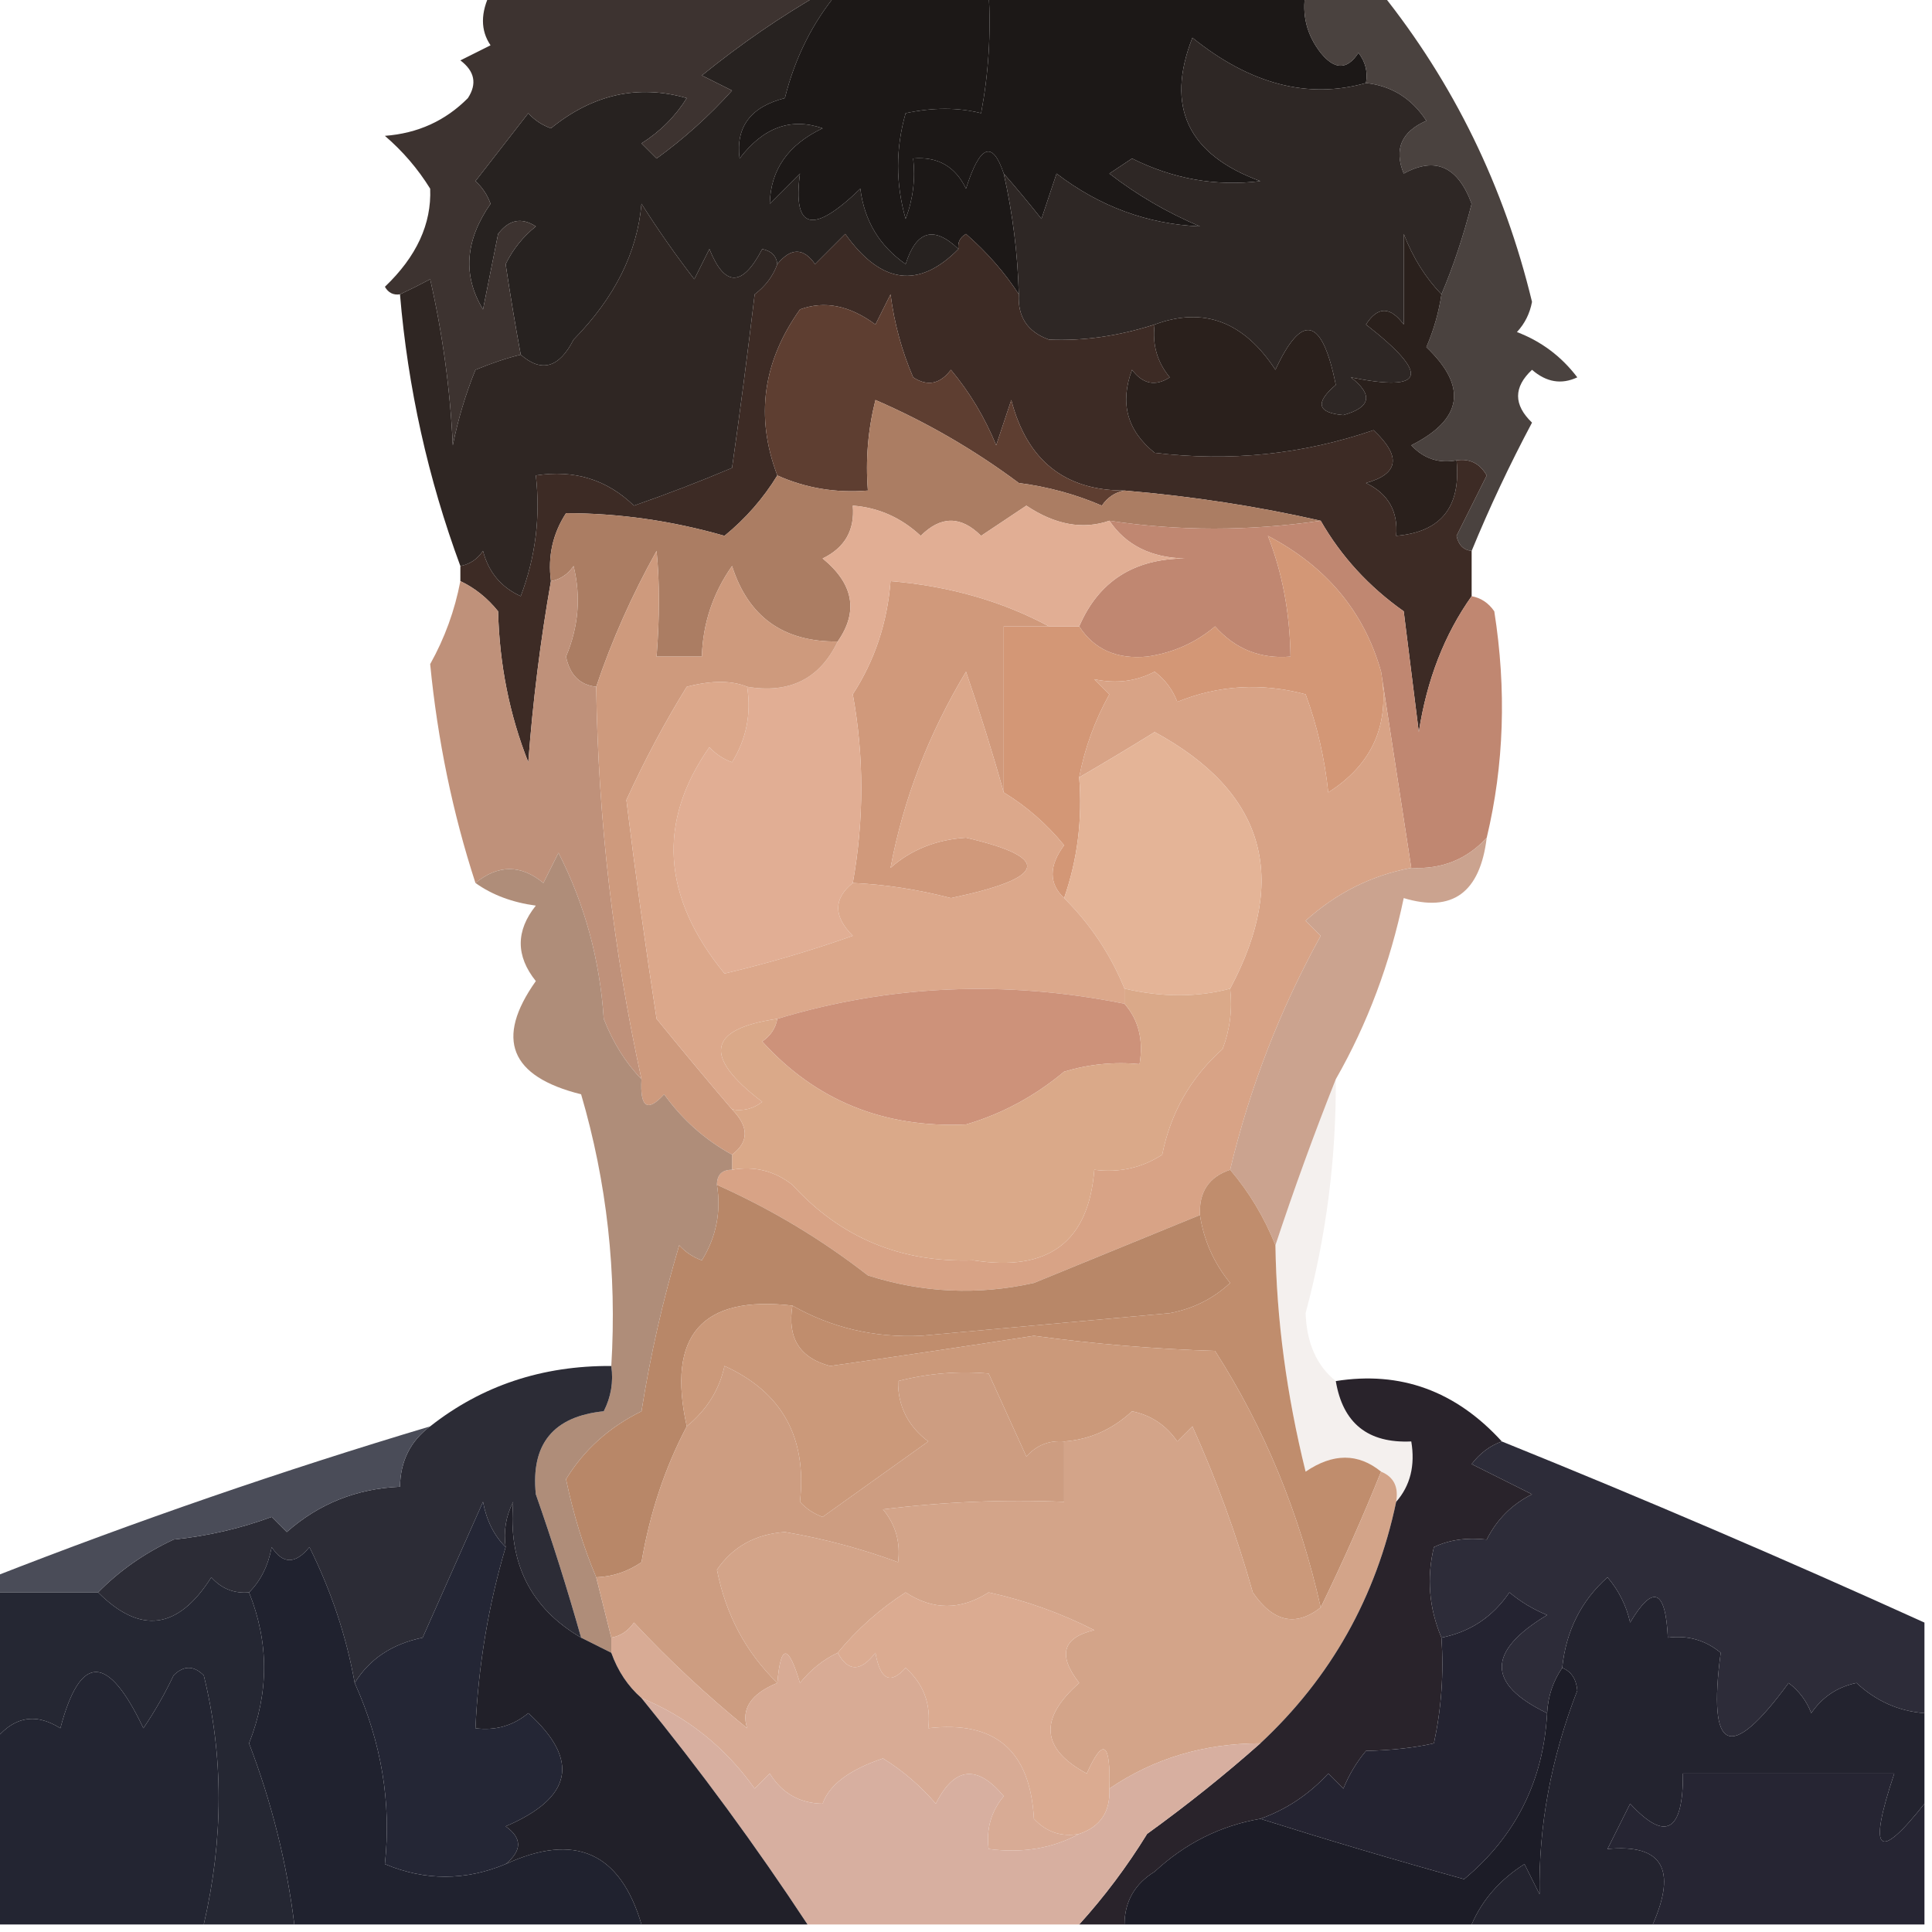 <?xml version="1.0" encoding="UTF-8"?>
<!DOCTYPE svg PUBLIC "-//W3C//DTD SVG 1.1//EN" "http://www.w3.org/Graphics/SVG/1.1/DTD/svg11.dtd">
<svg xmlns="http://www.w3.org/2000/svg" version="1.1" width="128px" height="128px" style="shape-rendering:geometricPrecision; text-rendering:geometricPrecision; image-rendering:optimizeQuality; fill-rule:evenodd; clip-rule:evenodd" xmlns:xlink="http://www.w3.org/1999/xlink">
<g><path style="opacity:1" fill="#1c1817" d="M 65.5,-0.5 C 72.5,-0.5 79.5,-0.5 86.5,-0.5C 86.238,0.978 86.571,2.311 87.5,3.5C 88.425,4.641 89.259,4.641 90,3.5C 90.464,4.094 90.631,4.761 90.5,5.5C 86.664,6.585 82.831,5.585 79,2.5C 77.204,7.08 78.704,10.246 83.5,12C 80.563,12.361 77.73,11.861 75,10.5C 74.5,10.833 74,11.167 73.5,11.5C 75.336,12.919 77.336,14.086 79.5,15C 76.019,14.849 72.852,13.683 70,11.5C 69.667,12.5 69.333,13.5 69,14.5C 68.148,13.429 67.315,12.429 66.5,11.5C 65.752,9.265 64.919,9.598 64,12.5C 63.29,11.027 62.124,10.36 60.5,10.5C 60.657,11.873 60.49,13.207 60,14.5C 59.333,12.167 59.333,9.833 60,7.5C 61.808,7.112 63.475,7.112 65,7.5C 65.497,4.854 65.664,2.187 65.5,-0.5 Z"/></g>
<g><path style="opacity:0.922" fill="#3c3330" d="M 86.5,-0.5 C 88.167,-0.5 89.833,-0.5 91.5,-0.5C 96.32,5.522 99.653,12.355 101.5,20C 101.355,20.772 101.022,21.439 100.5,22C 102.116,22.615 103.449,23.615 104.5,25C 103.451,25.492 102.451,25.326 101.5,24.5C 100.269,25.651 100.269,26.817 101.5,28C 100.014,30.793 98.681,33.626 97.5,36.5C 96.957,36.44 96.624,36.107 96.5,35.5C 97.167,34.167 97.833,32.833 98.5,31.5C 98.043,30.703 97.376,30.369 96.5,30.5C 95.325,30.719 94.325,30.386 93.5,29.5C 96.909,27.781 97.242,25.614 94.5,23C 94.989,21.861 95.323,20.695 95.5,19.5C 96.283,17.657 96.95,15.657 97.5,13.5C 96.585,11.02 95.085,10.353 93,11.5C 92.342,9.892 92.842,8.725 94.5,8C 93.529,6.519 92.196,5.685 90.5,5.5C 90.631,4.761 90.464,4.094 90,3.5C 89.259,4.641 88.425,4.641 87.5,3.5C 86.571,2.311 86.238,0.978 86.5,-0.5 Z"/></g>
<g><path style="opacity:1" fill="#272220" d="M 54.5,-0.5 C 54.833,-0.5 55.167,-0.5 55.5,-0.5C 53.833,1.5 52.666,3.834 52,6.5C 49.732,7.076 48.732,8.41 49,10.5C 50.572,8.437 52.405,7.771 54.5,8.5C 52.216,9.582 51.05,11.248 51,13.5C 51.667,12.833 52.333,12.167 53,11.5C 52.512,15.23 53.845,15.564 57,12.5C 57.26,14.617 58.26,16.284 60,17.5C 60.704,15.273 61.871,14.94 63.5,16.5C 60.873,19.159 58.373,18.826 56,15.5C 55.333,16.167 54.667,16.833 54,17.5C 53.23,16.402 52.397,16.402 51.5,17.5C 51.44,16.957 51.107,16.624 50.5,16.5C 49.184,19.028 48.017,19.028 47,16.5C 46.667,17.167 46.333,17.833 46,18.5C 44.764,16.896 43.597,15.229 42.5,13.5C 42.224,16.724 40.724,19.724 38,22.5C 37.047,24.373 35.88,24.706 34.5,23.5C 34.136,21.529 33.803,19.529 33.5,17.5C 33.977,16.522 34.643,15.689 35.5,15C 34.551,14.383 33.718,14.549 33,15.5C 32.667,17.167 32.333,18.833 32,20.5C 30.643,18.265 30.81,15.931 32.5,13.5C 32.291,12.914 31.957,12.414 31.5,12C 32.667,10.5 33.833,9 35,7.5C 35.414,7.957 35.914,8.291 36.5,8.5C 39.282,6.243 42.282,5.577 45.5,6.5C 44.737,7.719 43.737,8.719 42.5,9.5C 42.833,9.833 43.167,10.167 43.5,10.5C 45.316,9.185 46.983,7.685 48.5,6C 47.833,5.667 47.167,5.333 46.5,5C 49.07,2.913 51.737,1.08 54.5,-0.5 Z"/></g>
<g><path style="opacity:1" fill="#1c1817" d="M 55.5,-0.5 C 58.833,-0.5 62.167,-0.5 65.5,-0.5C 65.664,2.187 65.497,4.854 65,7.5C 63.475,7.112 61.808,7.112 60,7.5C 59.333,9.833 59.333,12.167 60,14.5C 60.49,13.207 60.657,11.873 60.5,10.5C 62.124,10.36 63.29,11.027 64,12.5C 64.919,9.598 65.752,9.265 66.5,11.5C 67.092,14.127 67.425,16.794 67.5,19.5C 66.571,18.064 65.405,16.73 64,15.5C 63.601,15.728 63.435,16.062 63.5,16.5C 61.871,14.94 60.704,15.273 60,17.5C 58.26,16.284 57.26,14.617 57,12.5C 53.845,15.564 52.512,15.23 53,11.5C 52.333,12.167 51.667,12.833 51,13.5C 51.05,11.248 52.216,9.582 54.5,8.5C 52.405,7.771 50.572,8.437 49,10.5C 48.732,8.41 49.732,7.076 52,6.5C 52.666,3.834 53.833,1.5 55.5,-0.5 Z"/></g>
<g><path style="opacity:1" fill="#2e2725" d="M 90.5,5.5 C 92.196,5.685 93.529,6.519 94.5,8C 92.842,8.725 92.342,9.892 93,11.5C 95.085,10.353 96.585,11.02 97.5,13.5C 96.95,15.657 96.283,17.657 95.5,19.5C 94.442,18.4 93.608,17.066 93,15.5C 93,17.5 93,19.5 93,21.5C 92.107,20.289 91.274,20.289 90.5,21.5C 94.776,24.837 94.443,26.003 89.5,25C 90.993,26.156 90.826,26.99 89,27.5C 87.273,27.354 87.106,26.687 88.5,25.5C 87.6,21.017 86.267,20.683 84.5,24.5C 82.408,21.302 79.742,20.302 76.5,21.5C 74.1,22.268 71.767,22.602 69.5,22.5C 68.082,21.995 67.415,20.995 67.5,19.5C 67.425,16.794 67.092,14.127 66.5,11.5C 67.315,12.429 68.148,13.429 69,14.5C 69.333,13.5 69.667,12.5 70,11.5C 72.852,13.683 76.019,14.849 79.5,15C 77.336,14.086 75.336,12.919 73.5,11.5C 74,11.167 74.5,10.833 75,10.5C 77.73,11.861 80.563,12.361 83.5,12C 78.704,10.246 77.204,7.08 79,2.5C 82.831,5.585 86.664,6.585 90.5,5.5 Z"/></g>
<g><path style="opacity:1" fill="#3d3330" d="M 32.5,-0.5 C 39.833,-0.5 47.167,-0.5 54.5,-0.5C 51.737,1.08 49.07,2.913 46.5,5C 47.167,5.333 47.833,5.667 48.5,6C 46.983,7.685 45.316,9.185 43.5,10.5C 43.167,10.167 42.833,9.833 42.5,9.5C 43.737,8.719 44.737,7.719 45.5,6.5C 42.282,5.577 39.282,6.243 36.5,8.5C 35.914,8.291 35.414,7.957 35,7.5C 33.833,9 32.667,10.5 31.5,12C 31.957,12.414 32.291,12.914 32.5,13.5C 30.81,15.931 30.643,18.265 32,20.5C 32.333,18.833 32.667,17.167 33,15.5C 33.718,14.549 34.551,14.383 35.5,15C 34.643,15.689 33.977,16.522 33.5,17.5C 33.803,19.529 34.136,21.529 34.5,23.5C 33.636,23.702 32.636,24.036 31.5,24.5C 30.846,26.115 30.346,27.782 30,29.5C 29.825,25.789 29.325,22.122 28.5,18.5C 27.817,18.863 27.15,19.196 26.5,19.5C 26.062,19.565 25.728,19.399 25.5,19C 27.597,17 28.597,14.834 28.5,12.5C 27.687,11.186 26.687,10.02 25.5,9C 27.676,8.837 29.509,8.004 31,6.5C 31.617,5.551 31.451,4.718 30.5,4C 31.167,3.667 31.833,3.333 32.5,3C 31.829,2.014 31.829,0.847 32.5,-0.5 Z"/></g>
<g><path style="opacity:1" fill="#3d2b25" d="M 63.5,16.5 C 63.435,16.062 63.601,15.728 64,15.5C 65.405,16.73 66.571,18.064 67.5,19.5C 67.415,20.995 68.082,21.995 69.5,22.5C 71.767,22.602 74.1,22.268 76.5,21.5C 76.33,22.822 76.663,23.989 77.5,25C 76.551,25.617 75.718,25.451 75,24.5C 74.175,26.701 74.675,28.534 76.5,30C 81.47,30.607 86.303,30.107 91,28.5C 92.852,30.23 92.686,31.396 90.5,32C 91.973,32.71 92.64,33.876 92.5,35.5C 95.47,35.254 96.803,33.588 96.5,30.5C 97.376,30.369 98.043,30.703 98.5,31.5C 97.833,32.833 97.167,34.167 96.5,35.5C 96.624,36.107 96.957,36.44 97.5,36.5C 97.5,37.5 97.5,38.5 97.5,39.5C 95.702,42.031 94.535,45.031 94,48.5C 93.667,45.833 93.333,43.167 93,40.5C 90.687,38.863 88.853,36.863 87.5,34.5C 83.344,33.551 79.01,32.884 74.5,32.5C 70.541,32.502 68.041,30.502 67,26.5C 66.667,27.5 66.333,28.5 66,29.5C 65.251,27.668 64.251,26.001 63,24.5C 62.282,25.451 61.449,25.617 60.5,25C 59.751,23.266 59.251,21.433 59,19.5C 58.667,20.167 58.333,20.833 58,21.5C 56.295,20.237 54.628,19.903 53,20.5C 50.532,23.963 50.032,27.63 51.5,31.5C 50.569,33.022 49.402,34.355 48,35.5C 44.515,34.501 41.015,34.001 37.5,34C 36.62,35.356 36.286,36.856 36.5,38.5C 35.804,42.452 35.304,46.452 35,50.5C 33.756,47.362 33.089,44.028 33,40.5C 32.292,39.62 31.458,38.953 30.5,38.5C 30.5,38.167 30.5,37.833 30.5,37.5C 31.117,37.389 31.617,37.056 32,36.5C 32.368,37.91 33.201,38.91 34.5,39.5C 35.48,36.913 35.813,34.247 35.5,31.5C 38.044,31.104 40.211,31.771 42,33.5C 44.175,32.745 46.342,31.912 48.5,31C 49.008,27.444 49.508,23.611 50,19.5C 50.717,18.956 51.217,18.289 51.5,17.5C 52.397,16.402 53.23,16.402 54,17.5C 54.667,16.833 55.333,16.167 56,15.5C 58.373,18.826 60.873,19.159 63.5,16.5 Z"/></g>
<g><path style="opacity:1" fill="#2f2623" d="M 51.5,17.5 C 51.217,18.289 50.717,18.956 50,19.5C 49.508,23.611 49.008,27.444 48.5,31C 46.342,31.912 44.175,32.745 42,33.5C 40.211,31.771 38.044,31.104 35.5,31.5C 35.813,34.247 35.48,36.913 34.5,39.5C 33.201,38.91 32.368,37.91 32,36.5C 31.617,37.056 31.117,37.389 30.5,37.5C 28.357,31.699 27.023,25.699 26.5,19.5C 27.15,19.196 27.817,18.863 28.5,18.5C 29.325,22.122 29.825,25.789 30,29.5C 30.346,27.782 30.846,26.115 31.5,24.5C 32.636,24.036 33.636,23.702 34.5,23.5C 35.88,24.706 37.047,24.373 38,22.5C 40.724,19.724 42.224,16.724 42.5,13.5C 43.597,15.229 44.764,16.896 46,18.5C 46.333,17.833 46.667,17.167 47,16.5C 48.017,19.028 49.184,19.028 50.5,16.5C 51.107,16.624 51.44,16.957 51.5,17.5 Z"/></g>
<g><path style="opacity:1" fill="#5e3e31" d="M 74.5,32.5 C 73.883,32.611 73.383,32.944 73,33.5C 71.266,32.751 69.433,32.251 67.5,32C 64.537,29.793 61.371,27.959 58,26.5C 57.505,28.473 57.338,30.473 57.5,32.5C 55.379,32.675 53.379,32.341 51.5,31.5C 50.032,27.63 50.532,23.963 53,20.5C 54.628,19.903 56.295,20.237 58,21.5C 58.333,20.833 58.667,20.167 59,19.5C 59.251,21.433 59.751,23.266 60.5,25C 61.449,25.617 62.282,25.451 63,24.5C 64.251,26.001 65.251,27.668 66,29.5C 66.333,28.5 66.667,27.5 67,26.5C 68.041,30.502 70.541,32.502 74.5,32.5 Z"/></g>
<g><path style="opacity:1" fill="#2a201c" d="M 95.5,19.5 C 95.323,20.695 94.989,21.861 94.5,23C 97.242,25.614 96.909,27.781 93.5,29.5C 94.325,30.386 95.325,30.719 96.5,30.5C 96.803,33.588 95.47,35.254 92.5,35.5C 92.64,33.876 91.973,32.71 90.5,32C 92.686,31.396 92.852,30.23 91,28.5C 86.303,30.107 81.47,30.607 76.5,30C 74.675,28.534 74.175,26.701 75,24.5C 75.718,25.451 76.551,25.617 77.5,25C 76.663,23.989 76.33,22.822 76.5,21.5C 79.742,20.302 82.408,21.302 84.5,24.5C 86.267,20.683 87.6,21.017 88.5,25.5C 87.106,26.687 87.273,27.354 89,27.5C 90.826,26.99 90.993,26.156 89.5,25C 94.443,26.003 94.776,24.837 90.5,21.5C 91.274,20.289 92.107,20.289 93,21.5C 93,19.5 93,17.5 93,15.5C 93.608,17.066 94.442,18.4 95.5,19.5 Z"/></g>
<g><path style="opacity:1" fill="#ab7d63" d="M 74.5,32.5 C 79.01,32.884 83.344,33.551 87.5,34.5C 82.749,35.195 78.083,35.195 73.5,34.5C 71.741,35.108 69.908,34.775 68,33.5C 67,34.167 66,34.833 65,35.5C 63.667,34.167 62.333,34.167 61,35.5C 59.7,34.293 58.2,33.626 56.5,33.5C 56.64,35.124 55.973,36.29 54.5,37C 56.553,38.678 56.887,40.511 55.5,42.5C 51.914,42.544 49.581,40.877 48.5,37.5C 47.232,39.304 46.565,41.304 46.5,43.5C 45.5,43.5 44.5,43.5 43.5,43.5C 43.705,40.886 43.705,38.552 43.5,36.5C 41.862,39.436 40.529,42.436 39.5,45.5C 38.414,45.38 37.747,44.713 37.5,43.5C 38.331,41.527 38.498,39.527 38,37.5C 37.617,38.056 37.117,38.389 36.5,38.5C 36.286,36.856 36.62,35.356 37.5,34C 41.015,34.001 44.515,34.501 48,35.5C 49.402,34.355 50.569,33.022 51.5,31.5C 53.379,32.341 55.379,32.675 57.5,32.5C 57.338,30.473 57.505,28.473 58,26.5C 61.371,27.959 64.537,29.793 67.5,32C 69.433,32.251 71.266,32.751 73,33.5C 73.383,32.944 73.883,32.611 74.5,32.5 Z"/></g>
<g><path style="opacity:1" fill="#d0997b" d="M 69.5,41.5 C 68.5,41.5 67.5,41.5 66.5,41.5C 66.5,45.167 66.5,48.833 66.5,52.5C 65.776,49.917 64.943,47.251 64,44.5C 61.514,48.64 59.847,52.973 59,57.5C 60.353,56.296 62.019,55.629 64,55.5C 69.719,56.828 69.385,58.161 63,59.5C 60.807,58.931 58.64,58.597 56.5,58.5C 57.25,54.291 57.25,50.124 56.5,46C 57.955,43.752 58.788,41.252 59,38.5C 62.892,38.829 66.392,39.829 69.5,41.5 Z"/></g>
<g><path style="opacity:1" fill="#c08771" d="M 73.5,34.5 C 78.083,35.195 82.749,35.195 87.5,34.5C 88.853,36.863 90.687,38.863 93,40.5C 93.333,43.167 93.667,45.833 94,48.5C 94.535,45.031 95.702,42.031 97.5,39.5C 98.117,39.611 98.617,39.944 99,40.5C 99.816,45.684 99.65,50.684 98.5,55.5C 97.18,56.942 95.514,57.608 93.5,57.5C 92.833,53.167 92.167,48.833 91.5,44.5C 90.379,40.529 87.879,37.529 84,35.5C 84.958,37.935 85.458,40.601 85.5,43.5C 83.508,43.672 81.841,43.005 80.5,41.5C 79.216,42.585 77.716,43.252 76,43.5C 73.992,43.693 72.492,43.026 71.5,41.5C 72.784,38.516 75.118,37.016 78.5,37C 76.256,36.95 74.589,36.117 73.5,34.5 Z"/></g>
<g><path style="opacity:1" fill="#d39776" d="M 91.5,44.5 C 92.111,47.961 90.944,50.628 88,52.5C 87.764,50.236 87.264,48.069 86.5,46C 83.571,45.223 80.737,45.389 78,46.5C 77.692,45.692 77.192,45.025 76.5,44.5C 75.268,45.145 73.935,45.311 72.5,45C 72.833,45.333 73.167,45.667 73.5,46C 72.536,47.725 71.869,49.559 71.5,51.5C 71.721,54.279 71.388,56.946 70.5,59.5C 69.485,58.54 69.485,57.373 70.5,56C 69.355,54.598 68.022,53.431 66.5,52.5C 66.5,48.833 66.5,45.167 66.5,41.5C 67.5,41.5 68.5,41.5 69.5,41.5C 70.167,41.5 70.833,41.5 71.5,41.5C 72.492,43.026 73.992,43.693 76,43.5C 77.716,43.252 79.216,42.585 80.5,41.5C 81.841,43.005 83.508,43.672 85.5,43.5C 85.458,40.601 84.958,37.935 84,35.5C 87.879,37.529 90.379,40.529 91.5,44.5 Z"/></g>
<g><path style="opacity:1" fill="#d8a386" d="M 91.5,44.5 C 92.167,48.833 92.833,53.167 93.5,57.5C 90.88,57.991 88.546,59.158 86.5,61C 86.833,61.333 87.167,61.667 87.5,62C 84.796,66.905 82.796,72.072 81.5,77.5C 80.094,77.973 79.427,78.973 79.5,80.5C 75.855,81.987 72.188,83.487 68.5,85C 64.789,85.825 61.122,85.659 57.5,84.5C 54.434,82.11 51.1,80.11 47.5,78.5C 47.5,77.833 47.833,77.5 48.5,77.5C 49.978,77.238 51.311,77.571 52.5,78.5C 55.689,82.002 59.689,83.669 64.5,83.5C 69.464,84.279 72.13,82.279 72.5,77.5C 74.144,77.713 75.644,77.38 77,76.5C 77.558,73.715 78.892,71.382 81,69.5C 81.49,68.207 81.657,66.873 81.5,65.5C 85.442,58.119 83.775,52.453 76.5,48.5C 74.799,49.554 73.132,50.554 71.5,51.5C 71.869,49.559 72.536,47.725 73.5,46C 73.167,45.667 72.833,45.333 72.5,45C 73.935,45.311 75.268,45.145 76.5,44.5C 77.192,45.025 77.692,45.692 78,46.5C 80.737,45.389 83.571,45.223 86.5,46C 87.264,48.069 87.764,50.236 88,52.5C 90.944,50.628 92.111,47.961 91.5,44.5 Z"/></g>
<g><path style="opacity:1" fill="#e1ae94" d="M 73.5,34.5 C 74.589,36.117 76.256,36.95 78.5,37C 75.118,37.016 72.784,38.516 71.5,41.5C 70.833,41.5 70.167,41.5 69.5,41.5C 66.392,39.829 62.892,38.829 59,38.5C 58.788,41.252 57.955,43.752 56.5,46C 57.25,50.124 57.25,54.291 56.5,58.5C 55.209,59.542 55.209,60.708 56.5,62C 53.692,62.993 50.859,63.827 48,64.5C 43.866,59.444 43.533,54.444 47,49.5C 47.414,49.957 47.914,50.291 48.5,50.5C 49.452,48.955 49.785,47.288 49.5,45.5C 52.313,45.975 54.313,44.975 55.5,42.5C 56.887,40.511 56.553,38.678 54.5,37C 55.973,36.29 56.64,35.124 56.5,33.5C 58.2,33.626 59.7,34.293 61,35.5C 62.333,34.167 63.667,34.167 65,35.5C 66,34.833 67,34.167 68,33.5C 69.908,34.775 71.741,35.108 73.5,34.5 Z"/></g>
<g><path style="opacity:1" fill="#bf917a" d="M 39.5,45.5 C 39.629,54.273 40.629,62.939 42.5,71.5C 41.441,70.4 40.608,69.066 40,67.5C 39.74,63.576 38.74,59.909 37,56.5C 36.667,57.167 36.333,57.833 36,58.5C 34.51,57.272 33.01,57.272 31.5,58.5C 29.992,53.869 28.992,49.036 28.5,44C 29.464,42.275 30.131,40.441 30.5,38.5C 31.458,38.953 32.292,39.62 33,40.5C 33.089,44.028 33.756,47.362 35,50.5C 35.304,46.452 35.804,42.452 36.5,38.5C 37.117,38.389 37.617,38.056 38,37.5C 38.498,39.527 38.331,41.527 37.5,43.5C 37.747,44.713 38.414,45.38 39.5,45.5 Z"/></g>
<g><path style="opacity:1" fill="#e4b497" d="M 81.5,65.5 C 79.331,66.082 76.998,66.082 74.5,65.5C 73.585,63.246 72.252,61.246 70.5,59.5C 71.388,56.946 71.721,54.279 71.5,51.5C 73.132,50.554 74.799,49.554 76.5,48.5C 83.775,52.453 85.442,58.119 81.5,65.5 Z"/></g>
<g><path style="opacity:1" fill="#ce9a7d" d="M 55.5,42.5 C 54.313,44.975 52.313,45.975 49.5,45.5C 48.472,45.074 47.139,45.074 45.5,45.5C 44.064,47.816 42.731,50.316 41.5,53C 42.09,57.832 42.757,62.665 43.5,67.5C 45.185,69.571 46.852,71.571 48.5,73.5C 49.625,74.652 49.625,75.652 48.5,76.5C 46.709,75.517 45.209,74.183 44,72.5C 42.893,73.712 42.393,73.379 42.5,71.5C 40.629,62.939 39.629,54.273 39.5,45.5C 40.529,42.436 41.862,39.436 43.5,36.5C 43.705,38.552 43.705,40.886 43.5,43.5C 44.5,43.5 45.5,43.5 46.5,43.5C 46.565,41.304 47.232,39.304 48.5,37.5C 49.581,40.877 51.914,42.544 55.5,42.5 Z"/></g>
<g><path style="opacity:1" fill="#dca88b" d="M 49.5,45.5 C 49.785,47.288 49.452,48.955 48.5,50.5C 47.914,50.291 47.414,49.957 47,49.5C 43.533,54.444 43.866,59.444 48,64.5C 50.859,63.827 53.692,62.993 56.5,62C 55.209,60.708 55.209,59.542 56.5,58.5C 58.64,58.597 60.807,58.931 63,59.5C 69.385,58.161 69.719,56.828 64,55.5C 62.019,55.629 60.353,56.296 59,57.5C 59.847,52.973 61.514,48.64 64,44.5C 64.943,47.251 65.776,49.917 66.5,52.5C 68.022,53.431 69.355,54.598 70.5,56C 69.485,57.373 69.485,58.54 70.5,59.5C 72.252,61.246 73.585,63.246 74.5,65.5C 74.5,65.833 74.5,66.167 74.5,66.5C 66.588,64.915 58.922,65.249 51.5,67.5C 46.882,68.167 46.549,70 50.5,73C 49.906,73.464 49.239,73.631 48.5,73.5C 46.852,71.571 45.185,69.571 43.5,67.5C 42.757,62.665 42.09,57.832 41.5,53C 42.731,50.316 44.064,47.816 45.5,45.5C 47.139,45.074 48.472,45.074 49.5,45.5 Z"/></g>
<g><path style="opacity:1" fill="#cba38f" d="M 98.5,55.5 C 98.057,59.144 96.224,60.477 93,59.5C 92.095,63.837 90.595,67.837 88.5,71.5C 87.062,75.118 85.728,78.785 84.5,82.5C 83.759,80.646 82.759,78.979 81.5,77.5C 82.796,72.072 84.796,66.905 87.5,62C 87.167,61.667 86.833,61.333 86.5,61C 88.546,59.158 90.88,57.991 93.5,57.5C 95.514,57.608 97.18,56.942 98.5,55.5 Z"/></g>
<g><path style="opacity:1" fill="#cd927a" d="M 74.5,66.5 C 75.434,67.568 75.768,68.901 75.5,70.5C 73.801,70.34 72.134,70.507 70.5,71C 68.547,72.633 66.38,73.799 64,74.5C 58.538,74.744 54.038,72.91 50.5,69C 51.056,68.617 51.389,68.117 51.5,67.5C 58.922,65.249 66.588,64.915 74.5,66.5 Z"/></g>
<g><path style="opacity:1" fill="#daa989" d="M 74.5,66.5 C 74.5,66.167 74.5,65.833 74.5,65.5C 76.998,66.082 79.331,66.082 81.5,65.5C 81.657,66.873 81.49,68.207 81,69.5C 78.892,71.382 77.558,73.715 77,76.5C 75.644,77.38 74.144,77.713 72.5,77.5C 72.13,82.279 69.464,84.279 64.5,83.5C 59.689,83.669 55.689,82.002 52.5,78.5C 51.311,77.571 49.978,77.238 48.5,77.5C 48.5,77.167 48.5,76.833 48.5,76.5C 49.625,75.652 49.625,74.652 48.5,73.5C 49.239,73.631 49.906,73.464 50.5,73C 46.549,70 46.882,68.167 51.5,67.5C 51.389,68.117 51.056,68.617 50.5,69C 54.038,72.91 58.538,74.744 64,74.5C 66.38,73.799 68.547,72.633 70.5,71C 72.134,70.507 73.801,70.34 75.5,70.5C 75.768,68.901 75.434,67.568 74.5,66.5 Z"/></g>
<g><path style="opacity:1" fill="#b88768" d="M 47.5,78.5 C 51.1,80.11 54.434,82.11 57.5,84.5C 61.122,85.659 64.789,85.825 68.5,85C 72.188,83.487 75.855,81.987 79.5,80.5C 79.751,82.17 80.418,83.67 81.5,85C 80.377,86.044 79.044,86.71 77.5,87C 72,87.5 66.5,88 61,88.5C 57.927,88.636 55.093,87.97 52.5,86.5C 46.498,85.804 44.164,88.471 45.5,94.5C 44.058,97.23 43.058,100.23 42.5,103.5C 41.583,104.127 40.583,104.461 39.5,104.5C 38.657,102.513 37.99,100.346 37.5,98C 38.688,96.056 40.354,94.556 42.5,93.5C 43.09,89.769 43.924,86.102 45,82.5C 45.414,82.957 45.914,83.291 46.5,83.5C 47.452,81.955 47.785,80.288 47.5,78.5 Z"/></g>
<g><path style="opacity:1" fill="#af8d79" d="M 42.5,71.5 C 42.393,73.379 42.893,73.712 44,72.5C 45.209,74.183 46.709,75.517 48.5,76.5C 48.5,76.833 48.5,77.167 48.5,77.5C 47.833,77.5 47.5,77.833 47.5,78.5C 47.785,80.288 47.452,81.955 46.5,83.5C 45.914,83.291 45.414,82.957 45,82.5C 43.924,86.102 43.09,89.769 42.5,93.5C 40.354,94.556 38.688,96.056 37.5,98C 37.99,100.346 38.657,102.513 39.5,104.5C 39.833,105.833 40.167,107.167 40.5,108.5C 40.5,108.833 40.5,109.167 40.5,109.5C 39.833,109.167 39.167,108.833 38.5,108.5C 37.584,105.256 36.584,102.089 35.5,99C 35.161,95.672 36.661,93.839 40,93.5C 40.483,92.552 40.65,91.552 40.5,90.5C 40.876,84.328 40.209,78.328 38.5,72.5C 33.786,71.326 32.786,68.826 35.5,65C 34.167,63.333 34.167,61.667 35.5,60C 33.942,59.79 32.608,59.29 31.5,58.5C 33.01,57.272 34.51,57.272 36,58.5C 36.333,57.833 36.667,57.167 37,56.5C 38.74,59.909 39.74,63.576 40,67.5C 40.608,69.066 41.441,70.4 42.5,71.5 Z"/></g>
<g><path style="opacity:0.106" fill="#9a7966" d="M 88.5,71.5 C 88.529,76.766 87.863,81.932 86.5,87C 86.569,88.986 87.235,90.486 88.5,91.5C 88.967,94.297 90.633,95.631 93.5,95.5C 93.768,97.099 93.434,98.432 92.5,99.5C 92.672,98.508 92.338,97.842 91.5,97.5C 89.983,96.265 88.316,96.265 86.5,97.5C 85.239,92.399 84.572,87.399 84.5,82.5C 85.728,78.785 87.062,75.118 88.5,71.5 Z"/></g>
<g><path style="opacity:1" fill="#c08d6d" d="M 81.5,77.5 C 82.759,78.979 83.759,80.646 84.5,82.5C 84.572,87.399 85.239,92.399 86.5,97.5C 88.316,96.265 89.983,96.265 91.5,97.5C 90.303,100.482 88.97,103.482 87.5,106.5C 86.101,100.265 83.767,94.598 80.5,89.5C 76.514,89.379 72.514,89.045 68.5,88.5C 64.015,89.196 59.515,89.863 55,90.5C 52.98,89.968 52.147,88.635 52.5,86.5C 55.093,87.97 57.927,88.636 61,88.5C 66.5,88 72,87.5 77.5,87C 79.044,86.71 80.377,86.044 81.5,85C 80.418,83.67 79.751,82.17 79.5,80.5C 79.427,78.973 80.094,77.973 81.5,77.5 Z"/></g>
<g><path style="opacity:1" fill="#cb997a" d="M 52.5,86.5 C 52.147,88.635 52.98,89.968 55,90.5C 59.515,89.863 64.015,89.196 68.5,88.5C 72.514,89.045 76.514,89.379 80.5,89.5C 83.767,94.598 86.101,100.265 87.5,106.5C 85.847,107.799 84.347,107.466 83,105.5C 81.926,101.695 80.592,98.029 79,94.5C 78.667,94.833 78.333,95.167 78,95.5C 77.261,94.426 76.261,93.759 75,93.5C 73.7,94.707 72.2,95.374 70.5,95.5C 69.504,95.414 68.671,95.748 68,96.5C 67.163,94.649 66.329,92.816 65.5,91C 63.512,90.82 61.512,90.986 59.5,91.5C 59.48,93.143 60.147,94.476 61.5,95.5C 59.167,97.167 56.833,98.833 54.5,100.5C 53.914,100.291 53.414,99.957 53,99.5C 53.474,95.232 51.807,92.232 48,90.5C 47.663,92.073 46.829,93.406 45.5,94.5C 44.164,88.471 46.498,85.804 52.5,86.5 Z"/></g>
<g><path style="opacity:1" fill="#2c2c36" d="M 40.5,90.5 C 40.65,91.552 40.483,92.552 40,93.5C 36.661,93.839 35.161,95.672 35.5,99C 36.584,102.089 37.584,105.256 38.5,108.5C 35.148,106.542 33.648,103.542 34,99.5C 33.517,100.448 33.35,101.448 33.5,102.5C 32.732,101.737 32.232,100.737 32,99.5C 30.673,102.497 29.339,105.497 28,108.5C 25.974,108.915 24.474,109.915 23.5,111.5C 22.953,108.425 21.953,105.425 20.5,102.5C 19.575,103.641 18.741,103.641 18,102.5C 17.768,103.737 17.268,104.737 16.5,105.5C 15.504,105.586 14.671,105.252 14,104.5C 11.801,107.969 9.301,108.302 6.5,105.5C 7.903,104.069 9.569,102.902 11.5,102C 13.764,101.764 15.931,101.264 18,100.5C 18.333,100.833 18.667,101.167 19,101.5C 21.126,99.623 23.626,98.623 26.5,98.5C 26.527,96.801 27.194,95.467 28.5,94.5C 31.922,91.804 35.922,90.47 40.5,90.5 Z"/></g>
<g><path style="opacity:1" fill="#cd9d81" d="M 70.5,95.5 C 70.5,96.833 70.5,98.167 70.5,99.5C 66.486,99.335 62.486,99.501 58.5,100C 59.337,101.011 59.67,102.178 59.5,103.5C 57.09,102.611 54.59,101.945 52,101.5C 50.045,101.641 48.545,102.474 47.5,104C 48.082,106.974 49.416,109.474 51.5,111.5C 49.754,112.218 49.087,113.218 49.5,114.5C 46.823,112.322 44.323,109.989 42,107.5C 41.617,108.056 41.117,108.389 40.5,108.5C 40.167,107.167 39.833,105.833 39.5,104.5C 40.583,104.461 41.583,104.127 42.5,103.5C 43.058,100.23 44.058,97.23 45.5,94.5C 46.829,93.406 47.663,92.073 48,90.5C 51.807,92.232 53.474,95.232 53,99.5C 53.414,99.957 53.914,100.291 54.5,100.5C 56.833,98.833 59.167,97.167 61.5,95.5C 60.147,94.476 59.48,93.143 59.5,91.5C 61.512,90.986 63.512,90.82 65.5,91C 66.329,92.816 67.163,94.649 68,96.5C 68.671,95.748 69.504,95.414 70.5,95.5 Z"/></g>
<g><path style="opacity:1" fill="#2d2c39" d="M 99.5,95.5 C 108.92,99.306 118.254,103.306 127.5,107.5C 127.5,109.5 127.5,111.5 127.5,113.5C 125.8,113.374 124.3,112.707 123,111.5C 121.739,111.759 120.739,112.426 120,113.5C 119.692,112.692 119.192,112.025 118.5,111.5C 114.622,116.804 113.122,116.138 114,109.5C 112.989,108.663 111.822,108.33 110.5,108.5C 110.349,105.282 109.516,104.949 108,107.5C 107.751,106.376 107.251,105.376 106.5,104.5C 104.749,106.064 103.749,108.064 103.5,110.5C 102.89,111.391 102.557,112.391 102.5,113.5C 98.499,111.575 98.499,109.409 102.5,107C 101.584,106.626 100.75,106.126 100,105.5C 98.909,107.117 97.409,108.117 95.5,108.5C 94.677,106.545 94.51,104.545 95,102.5C 96.008,102.018 97.175,101.852 98.5,102C 99.167,100.667 100.167,99.667 101.5,99C 100.167,98.333 98.833,97.667 97.5,97C 98.044,96.283 98.711,95.783 99.5,95.5 Z"/></g>
<g><path style="opacity:1" fill="#d3a489" d="M 87.5,106.5 C 88.97,103.482 90.303,100.482 91.5,97.5C 92.338,97.842 92.672,98.508 92.5,99.5C 91.171,105.816 88.171,111.149 83.5,115.5C 79.763,115.505 76.429,116.505 73.5,118.5C 73.588,115.402 73.088,115.068 72,117.5C 68.979,115.873 68.812,113.873 71.5,111.5C 70.062,109.655 70.396,108.489 72.5,108C 70.275,106.869 67.942,106.036 65.5,105.5C 63.641,106.69 61.808,106.69 60,105.5C 58.285,106.604 56.785,107.938 55.5,109.5C 54.542,109.953 53.708,110.619 53,111.5C 52.221,108.903 51.721,108.903 51.5,111.5C 49.416,109.474 48.082,106.974 47.5,104C 48.545,102.474 50.045,101.641 52,101.5C 54.59,101.945 57.09,102.611 59.5,103.5C 59.67,102.178 59.337,101.011 58.5,100C 62.486,99.501 66.486,99.335 70.5,99.5C 70.5,98.167 70.5,96.833 70.5,95.5C 72.2,95.374 73.7,94.707 75,93.5C 76.261,93.759 77.261,94.426 78,95.5C 78.333,95.167 78.667,94.833 79,94.5C 80.592,98.029 81.926,101.695 83,105.5C 84.347,107.466 85.847,107.799 87.5,106.5 Z"/></g>
<g><path style="opacity:1" fill="#4a4c58" d="M 28.5,94.5 C 27.194,95.467 26.527,96.801 26.5,98.5C 23.626,98.623 21.126,99.623 19,101.5C 18.667,101.167 18.333,100.833 18,100.5C 15.931,101.264 13.764,101.764 11.5,102C 9.569,102.902 7.903,104.069 6.5,105.5C 4.167,105.5 1.833,105.5 -0.5,105.5C -0.5,105.167 -0.5,104.833 -0.5,104.5C 9.035,100.766 18.701,97.433 28.5,94.5 Z"/></g>
<g><path style="opacity:1" fill="#dbab91" d="M 73.5,118.5 C 73.573,120.027 72.906,121.027 71.5,121.5C 70.325,121.719 69.325,121.386 68.5,120.5C 68.255,115.979 65.921,113.979 61.5,114.5C 61.688,112.897 61.188,111.563 60,110.5C 58.984,111.634 58.317,111.301 58,109.5C 57.023,110.774 56.189,110.774 55.5,109.5C 56.785,107.938 58.285,106.604 60,105.5C 61.808,106.69 63.641,106.69 65.5,105.5C 67.942,106.036 70.275,106.869 72.5,108C 70.396,108.489 70.062,109.655 71.5,111.5C 68.812,113.873 68.979,115.873 72,117.5C 73.088,115.068 73.588,115.402 73.5,118.5 Z"/></g>
<g><path style="opacity:1" fill="#23232f" d="M 127.5,113.5 C 127.5,115.5 127.5,117.5 127.5,119.5C 124.412,123.415 123.745,122.748 125.5,117.5C 120.833,117.5 116.167,117.5 111.5,117.5C 111.517,121.377 110.351,122.043 108,119.5C 107.5,120.5 107,121.5 106.5,122.5C 110.116,122.161 111.116,123.828 109.5,127.5C 105.5,127.5 101.5,127.5 97.5,127.5C 98.207,125.866 99.373,124.532 101,123.5C 101.333,124.167 101.667,124.833 102,125.5C 101.925,120.99 102.759,116.49 104.5,112C 104.43,111.235 104.097,110.735 103.5,110.5C 103.749,108.064 104.749,106.064 106.5,104.5C 107.251,105.376 107.751,106.376 108,107.5C 109.516,104.949 110.349,105.282 110.5,108.5C 111.822,108.33 112.989,108.663 114,109.5C 113.122,116.138 114.622,116.804 118.5,111.5C 119.192,112.025 119.692,112.692 120,113.5C 120.739,112.426 121.739,111.759 123,111.5C 124.3,112.707 125.8,113.374 127.5,113.5 Z"/></g>
<g><path style="opacity:1" fill="#20222f" d="M 23.5,111.5 C 25.272,115.428 25.938,119.428 25.5,123.5C 28.156,124.614 30.823,124.614 33.5,123.5C 38.09,121.392 41.09,122.725 42.5,127.5C 34.833,127.5 27.167,127.5 19.5,127.5C 18.998,123.411 17.998,119.411 16.5,115.5C 17.827,112.147 17.827,108.814 16.5,105.5C 17.268,104.737 17.768,103.737 18,102.5C 18.741,103.641 19.575,103.641 20.5,102.5C 21.953,105.425 22.953,108.425 23.5,111.5 Z"/></g>
<g><path style="opacity:1" fill="#d8ab95" d="M 51.5,111.5 C 51.721,108.903 52.221,108.903 53,111.5C 53.708,110.619 54.542,109.953 55.5,109.5C 56.189,110.774 57.023,110.774 58,109.5C 58.317,111.301 58.984,111.634 60,110.5C 61.188,111.563 61.688,112.897 61.5,114.5C 65.921,113.979 68.255,115.979 68.5,120.5C 69.325,121.386 70.325,121.719 71.5,121.5C 69.735,122.461 67.735,122.795 65.5,122.5C 65.33,121.178 65.663,120.011 66.5,119C 64.729,116.887 63.229,117.053 62,119.5C 60.98,118.313 59.814,117.313 58.5,116.5C 56.281,117.243 54.947,118.243 54.5,119.5C 52.971,119.471 51.804,118.804 51,117.5C 50.667,117.833 50.333,118.167 50,118.5C 48.045,115.756 45.545,113.756 42.5,112.5C 41.599,111.71 40.932,110.71 40.5,109.5C 40.5,109.167 40.5,108.833 40.5,108.5C 41.117,108.389 41.617,108.056 42,107.5C 44.323,109.989 46.823,112.322 49.5,114.5C 49.087,113.218 49.754,112.218 51.5,111.5 Z"/></g>
<g><path style="opacity:1" fill="#232532" d="M 13.5,127.5 C 8.833,127.5 4.167,127.5 -0.5,127.5C -0.5,123.5 -0.5,119.5 -0.5,115.5C 0.789,113.752 2.289,113.419 4,114.5C 5.313,109.532 7.146,109.532 9.5,114.5C 10.262,113.372 10.929,112.205 11.5,111C 12.167,110.333 12.833,110.333 13.5,111C 14.815,116.34 14.815,121.84 13.5,127.5 Z"/></g>
<g><path style="opacity:1" fill="#29232b" d="M 88.5,91.5 C 92.784,90.819 96.45,92.153 99.5,95.5C 98.711,95.783 98.044,96.283 97.5,97C 98.833,97.667 100.167,98.333 101.5,99C 100.167,99.667 99.167,100.667 98.5,102C 97.175,101.852 96.008,102.018 95,102.5C 94.51,104.545 94.677,106.545 95.5,108.5C 95.663,110.857 95.497,113.19 95,115.5C 93.68,115.799 92.18,115.966 90.5,116C 89.874,116.75 89.374,117.584 89,118.5C 88.667,118.167 88.333,117.833 88,117.5C 86.729,118.883 85.229,119.883 83.5,120.5C 80.86,120.954 78.527,122.121 76.5,124C 75.177,124.816 74.511,125.983 74.5,127.5C 73.5,127.5 72.5,127.5 71.5,127.5C 73.168,125.66 74.668,123.66 76,121.5C 78.651,119.584 81.151,117.584 83.5,115.5C 88.171,111.149 91.171,105.816 92.5,99.5C 93.434,98.432 93.768,97.099 93.5,95.5C 90.633,95.631 88.967,94.297 88.5,91.5 Z"/></g>
<g><path style="opacity:1" fill="#242331" d="M 102.5,113.5 C 102.257,117.987 100.423,121.653 97,124.5C 92.389,123.22 87.889,121.886 83.5,120.5C 85.229,119.883 86.729,118.883 88,117.5C 88.333,117.833 88.667,118.167 89,118.5C 89.374,117.584 89.874,116.75 90.5,116C 92.18,115.966 93.68,115.799 95,115.5C 95.497,113.19 95.663,110.857 95.5,108.5C 97.409,108.117 98.909,107.117 100,105.5C 100.75,106.126 101.584,106.626 102.5,107C 98.499,109.409 98.499,111.575 102.5,113.5 Z"/></g>
<g><path style="opacity:1" fill="#242635" d="M 33.5,102.5 C 32.356,106.36 31.689,110.36 31.5,114.5C 32.822,114.67 33.989,114.337 35,113.5C 38.437,116.604 37.937,119.104 33.5,121C 34.598,121.77 34.598,122.603 33.5,123.5C 30.823,124.614 28.156,124.614 25.5,123.5C 25.938,119.428 25.272,115.428 23.5,111.5C 24.474,109.915 25.974,108.915 28,108.5C 29.339,105.497 30.673,102.497 32,99.5C 32.232,100.737 32.732,101.737 33.5,102.5 Z"/></g>
<g><path style="opacity:1" fill="#d7afa0" d="M 42.5,112.5 C 45.545,113.756 48.045,115.756 50,118.5C 50.333,118.167 50.667,117.833 51,117.5C 51.804,118.804 52.971,119.471 54.5,119.5C 54.947,118.243 56.281,117.243 58.5,116.5C 59.814,117.313 60.98,118.313 62,119.5C 63.229,117.053 64.729,116.887 66.5,119C 65.663,120.011 65.33,121.178 65.5,122.5C 67.735,122.795 69.735,122.461 71.5,121.5C 72.906,121.027 73.573,120.027 73.5,118.5C 76.429,116.505 79.763,115.505 83.5,115.5C 81.151,117.584 78.651,119.584 76,121.5C 74.668,123.66 73.168,125.66 71.5,127.5C 65.5,127.5 59.5,127.5 53.5,127.5C 50.066,122.284 46.399,117.284 42.5,112.5 Z"/></g>
<g><path style="opacity:1" fill="#252733" d="M 16.5,105.5 C 17.827,108.814 17.827,112.147 16.5,115.5C 17.998,119.411 18.998,123.411 19.5,127.5C 17.5,127.5 15.5,127.5 13.5,127.5C 14.815,121.84 14.815,116.34 13.5,111C 12.833,110.333 12.167,110.333 11.5,111C 10.929,112.205 10.262,113.372 9.5,114.5C 7.146,109.532 5.313,109.532 4,114.5C 2.289,113.419 0.789,113.752 -0.5,115.5C -0.5,112.167 -0.5,108.833 -0.5,105.5C 1.833,105.5 4.167,105.5 6.5,105.5C 9.301,108.302 11.801,107.969 14,104.5C 14.671,105.252 15.504,105.586 16.5,105.5 Z"/></g>
<g><path style="opacity:1" fill="#262533" d="M 127.5,119.5 C 127.5,122.167 127.5,124.833 127.5,127.5C 121.5,127.5 115.5,127.5 109.5,127.5C 111.116,123.828 110.116,122.161 106.5,122.5C 107,121.5 107.5,120.5 108,119.5C 110.351,122.043 111.517,121.377 111.5,117.5C 116.167,117.5 120.833,117.5 125.5,117.5C 123.745,122.748 124.412,123.415 127.5,119.5 Z"/></g>
<g><path style="opacity:1" fill="#212029" d="M 38.5,108.5 C 39.167,108.833 39.833,109.167 40.5,109.5C 40.932,110.71 41.599,111.71 42.5,112.5C 46.399,117.284 50.066,122.284 53.5,127.5C 49.833,127.5 46.167,127.5 42.5,127.5C 41.09,122.725 38.09,121.392 33.5,123.5C 34.598,122.603 34.598,121.77 33.5,121C 37.937,119.104 38.437,116.604 35,113.5C 33.989,114.337 32.822,114.67 31.5,114.5C 31.689,110.36 32.356,106.36 33.5,102.5C 33.35,101.448 33.517,100.448 34,99.5C 33.648,103.542 35.148,106.542 38.5,108.5 Z"/></g>
<g><path style="opacity:1" fill="#1c1c27" d="M 103.5,110.5 C 104.097,110.735 104.43,111.235 104.5,112C 102.759,116.49 101.925,120.99 102,125.5C 101.667,124.833 101.333,124.167 101,123.5C 99.373,124.532 98.207,125.866 97.5,127.5C 89.833,127.5 82.167,127.5 74.5,127.5C 74.511,125.983 75.177,124.816 76.5,124C 78.527,122.121 80.86,120.954 83.5,120.5C 87.889,121.886 92.389,123.22 97,124.5C 100.423,121.653 102.257,117.987 102.5,113.5C 102.557,112.391 102.89,111.391 103.5,110.5 Z"/></g>
</svg>
